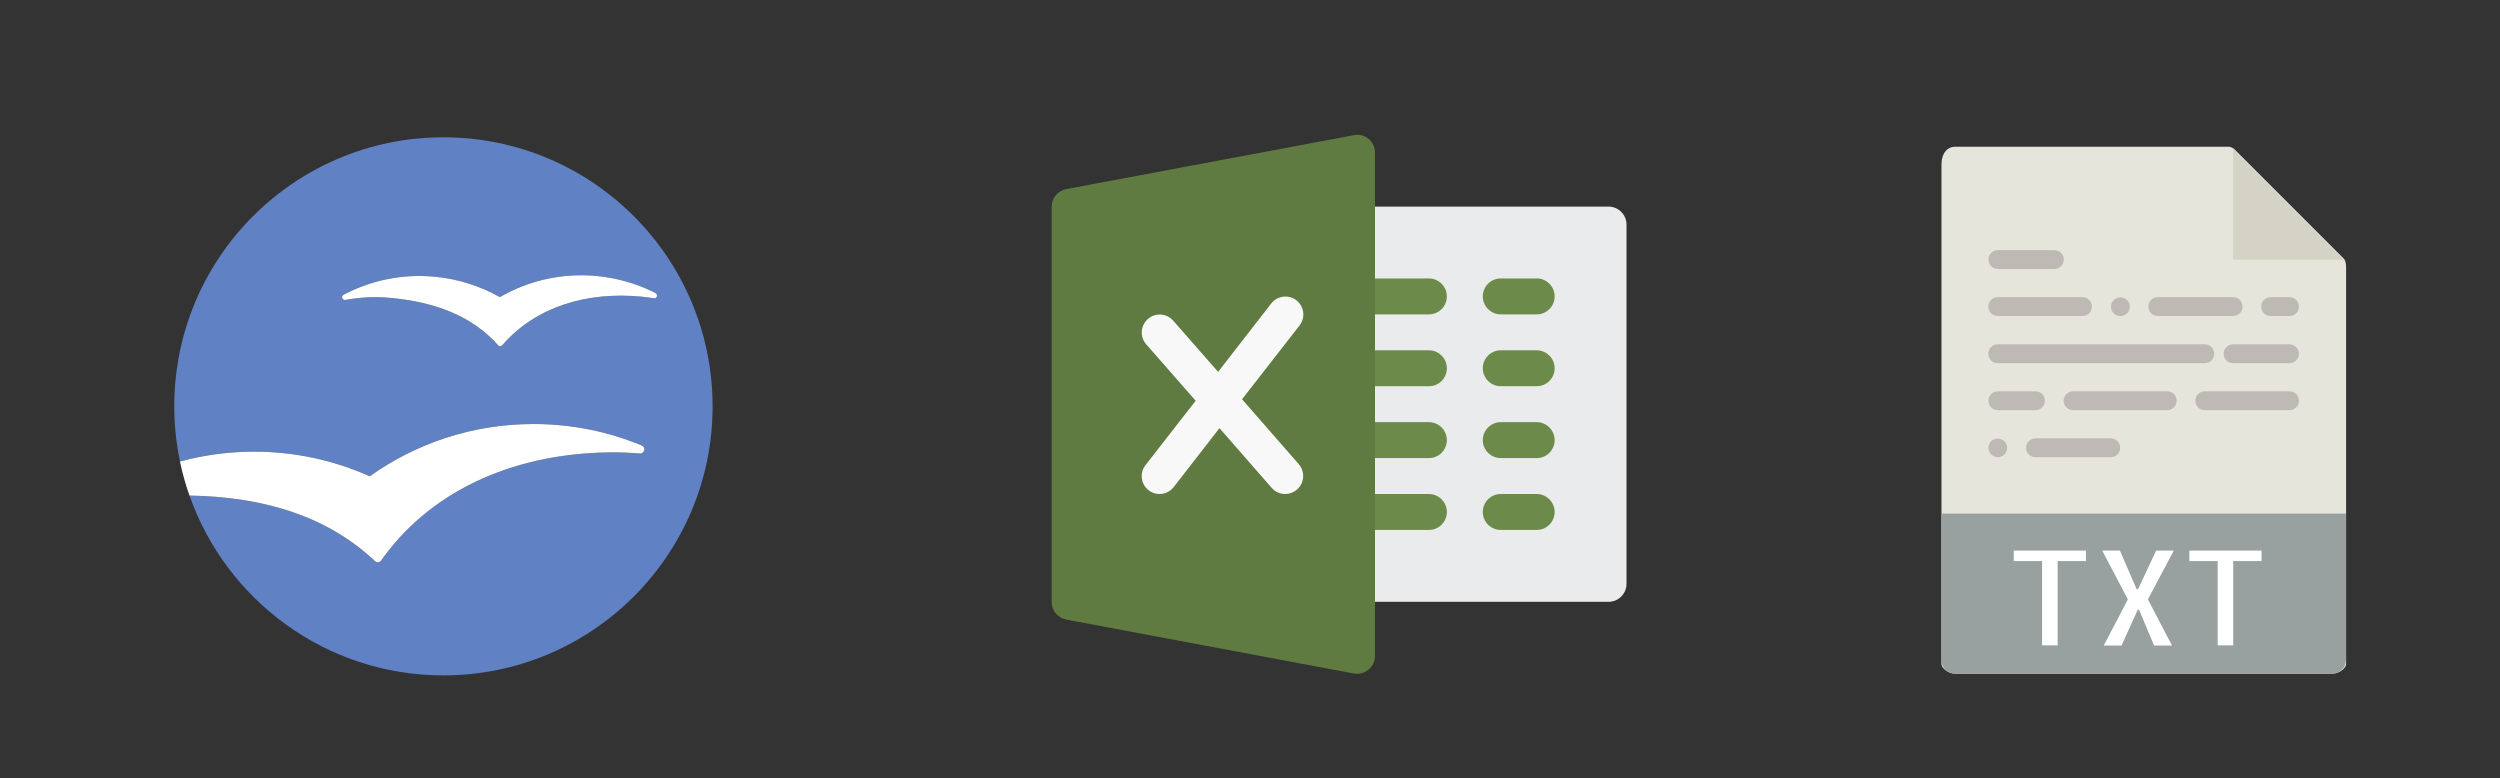 <?xml version="1.0" encoding="utf-8"?>
<!-- Generator: Adobe Illustrator 23.0.0, SVG Export Plug-In . SVG Version: 6.00 Build 0)  -->
<svg version="1.1" id="Capa_1" xmlns="http://www.w3.org/2000/svg" xmlns:xlink="http://www.w3.org/1999/xlink" x="0px" y="0px"
	 viewBox="0 0 167 52" style="enable-background:new 0 0 167 52;" xml:space="preserve">
<rect x="0" y="0" width="167" height="52" fill="#333333" stroke="none"/>
<style type="text/css">
	.st0{fill:#EAEBED;}
	.st1{fill:#6C8A4A;}
	.st2{fill:#5F7B41;}
	.st3{fill:#F8F8F8;}
	.st4{fill-rule:evenodd;clip-rule:evenodd;fill:#6081C3;}
	.st5{fill-rule:evenodd;clip-rule:evenodd;fill:#FFFFFF;}
	.st6{fill:#E5E5DC;}
	.st7{fill:#D4D3C6;}
	.st8{fill:#98A0A0;}
	.st9{fill:#FFFFFF;}
	.st10{fill:#BEB9B4;}
</style>
<g>
	<g>
		<g>
			<path class="st0" d="M107.45,40.2h-16.8c-0.66,0-1.2-0.54-1.2-1.2c0-0.66,0-23.34,0-24s0.54-1.2,1.2-1.2h16.8
				c0.66,0,1.2,0.54,1.2,1.2v24C108.65,39.66,108.12,40.2,107.45,40.2z"/>
			<g>
				<path class="st1" d="M95.45,21h-4.8c-0.66,0-1.2-0.54-1.2-1.2s0.54-1.2,1.2-1.2h4.8c0.66,0,1.2,0.54,1.2,1.2S96.12,21,95.45,21z
					"/>
				<path class="st1" d="M95.45,25.8h-4.8c-0.66,0-1.2-0.54-1.2-1.2c0-0.66,0.54-1.2,1.2-1.2h4.8c0.66,0,1.2,0.54,1.2,1.2
					C96.65,25.26,96.12,25.8,95.45,25.8z"/>
				<path class="st1" d="M95.45,30.6h-4.8c-0.66,0-1.2-0.54-1.2-1.2c0-0.66,0.54-1.2,1.2-1.2h4.8c0.66,0,1.2,0.54,1.2,1.2
					C96.65,30.06,96.12,30.6,95.45,30.6z"/>
				<path class="st1" d="M95.45,35.4h-4.8c-0.66,0-1.2-0.54-1.2-1.2c0-0.66,0.54-1.2,1.2-1.2h4.8c0.66,0,1.2,0.54,1.2,1.2
					C96.65,34.86,96.12,35.4,95.45,35.4z"/>
				<path class="st1" d="M102.65,21h-2.4c-0.66,0-1.2-0.54-1.2-1.2s0.54-1.2,1.2-1.2h2.4c0.66,0,1.2,0.54,1.2,1.2
					S103.32,21,102.65,21z"/>
				<path class="st1" d="M102.65,25.8h-2.4c-0.66,0-1.2-0.54-1.2-1.2c0-0.66,0.54-1.2,1.2-1.2h2.4c0.66,0,1.2,0.54,1.2,1.2
					C103.85,25.26,103.32,25.8,102.65,25.8z"/>
				<path class="st1" d="M102.65,30.6h-2.4c-0.66,0-1.2-0.54-1.2-1.2c0-0.66,0.54-1.2,1.2-1.2h2.4c0.66,0,1.2,0.54,1.2,1.2
					C103.85,30.06,103.32,30.6,102.65,30.6z"/>
				<path class="st1" d="M102.65,35.4h-2.4c-0.66,0-1.2-0.54-1.2-1.2c0-0.66,0.54-1.2,1.2-1.2h2.4c0.66,0,1.2,0.54,1.2,1.2
					C103.85,34.86,103.32,35.4,102.65,35.4z"/>
			</g>
			<path class="st2" d="M91.42,9.28c-0.27-0.23-0.64-0.33-0.99-0.25l-19.2,3.6c-0.57,0.11-0.98,0.6-0.98,1.18v26.4
				c0,0.58,0.41,1.07,0.98,1.18l19.2,3.6c0.07,0.01,0.15,0.02,0.22,0.02c0.28,0,0.55-0.1,0.77-0.28c0.28-0.23,0.43-0.57,0.43-0.92
				V10.2C91.85,9.84,91.7,9.51,91.42,9.28z"/>
			<path class="st3" d="M86.76,31.01l-3.79-4.34l3.84-4.93c0.41-0.52,0.31-1.28-0.21-1.68s-1.27-0.31-1.68,0.21l-3.55,4.57l-3-3.42
				c-0.44-0.5-1.2-0.55-1.69-0.11c-0.5,0.44-0.55,1.2-0.11,1.69l3.3,3.77l-3.35,4.3c-0.41,0.52-0.31,1.28,0.21,1.68
				C76.94,32.92,77.2,33,77.45,33c0.36,0,0.71-0.16,0.95-0.46l3.06-3.94l3.49,3.99c0.24,0.27,0.57,0.41,0.9,0.41
				c0.28,0,0.56-0.1,0.79-0.3C87.14,32.27,87.19,31.51,86.76,31.01z"/>
		</g>
		<g id="layer1" transform="translate(0,-992.362)">
			<g id="g3343" transform="matrix(0.968,0,0,0.968,4.216,39.615)">
				<g id="g3128" transform="matrix(0.152,0,0,0.152,-50.594,968.831)">
					<path id="path3130" class="st4" d="M505.52,163.73c-67.49,0-122.2,54.67-122.2,122.13c0,8.59,0.9,16.97,2.59,25.07
						c10.74-2.92,22.03-4.48,33.7-4.48c18.69,0,36.44,4,52.46,11.19c20.96-14.95,46.65-23.74,74.37-23.74c17.36,0,33.91,3.45,49,9.7
						c0.08,0.03,0.15,0.06,0.23,0.09c0.62,0.31,1.06,0.95,1.06,1.7c0,1.04-0.85,1.9-1.91,1.9c-0.04,0-1.86-0.14-2.73-0.2
						c-3-0.22-6.06-0.33-9.11-0.33c-42.85,0-81.35,15.73-104.69,47.65c-0.37,0.51-1.1,1.54-1.11,1.54
						c-0.34,0.43-0.87,0.71-1.46,0.71c-0.48,0-0.91-0.18-1.24-0.48c-0.06-0.04-0.11-0.09-0.16-0.14
						c-22.15-20.83-51.33-29.07-84.09-29.65c16.72,47.53,62.01,81.63,115.28,81.63c67.49,0,122.21-54.69,122.21-122.14
						C627.72,218.41,573,163.74,505.52,163.73L505.52,163.73z M601.19,236.83c-0.43-0.04-1.16-0.16-1.63-0.23
						c-1.36-0.21-2.74-0.39-4.12-0.52c-24.92-2.35-48.11,4.57-63.25,22.1c-0.63,0.65-1.19,0.68-1.81,0.03
						c-12.03-13.64-29.16-19.7-48.83-21.56c-7.01-0.67-13.89-0.32-20.48,0.91c-0.03,0-0.06,0-0.09,0.01c-0.06,0-0.13,0.02-0.21,0.02
						c-0.7,0-1.27-0.57-1.27-1.27c0-0.41,0.2-0.77,0.49-0.99c0.12-0.07,0.24-0.14,0.36-0.2c12.27-6.42,26.45-9.49,41.25-8.09
						c10.73,1.02,20.72,4.27,29.52,9.27c12.86-7.45,28.09-11.1,44.01-9.6c9.01,0.85,17.5,3.3,25.2,7.01
						c0.47,0.24,0.96,0.47,1.43,0.73c0.47,0.23,0.68,0.64,0.68,1.13C602.47,236.27,602.01,236.93,601.19,236.83z"/>
					<path id="path3132" class="st5" d="M601.77,234.44c-0.47-0.26-0.96-0.49-1.43-0.73c-7.71-3.71-16.19-6.15-25.2-7.01
						c-15.92-1.5-31.15,2.15-44.01,9.6c-8.8-5-18.79-8.25-29.52-9.27c-14.8-1.4-28.98,1.67-41.25,8.09
						c-0.12,0.06-0.24,0.13-0.36,0.2c-0.29,0.23-0.49,0.59-0.49,0.99c0,0.7,0.56,1.27,1.27,1.27c0.07,0,0.14-0.02,0.21-0.02
						c0.03-0.01,0.06-0.01,0.09-0.01c6.59-1.22,13.47-1.57,20.48-0.91c19.67,1.86,36.8,7.92,48.83,21.56
						c0.62,0.65,1.18,0.61,1.81-0.03c15.13-17.53,38.32-24.45,63.25-22.1c1.38,0.13,2.76,0.31,4.12,0.52
						c0.47,0.06,1.21,0.18,1.63,0.23c0.83,0.1,1.28-0.56,1.28-1.26C602.45,235.08,602.24,234.67,601.77,234.44z"/>
					<path id="path3134" class="st5" d="M474.48,356.18c0.33,0.3,0.76,0.48,1.24,0.48c0.59,0,1.12-0.28,1.46-0.71
						c0.01,0,0.74-1.03,1.11-1.54c23.35-31.92,61.85-47.65,104.69-47.65c3.05,0,6.11,0.11,9.11,0.33c0.87,0.06,2.69,0.2,2.73,0.2
						c1.05,0,1.91-0.85,1.91-1.9c0-0.76-0.44-1.4-1.06-1.7c-0.08-0.03-0.15-0.06-0.23-0.09c-15.09-6.25-31.64-9.7-49-9.7
						c-27.72,0-53.4,8.79-74.38,23.74c-16.02-7.19-33.77-11.19-52.46-11.19c-11.66,0-22.96,1.56-33.7,4.48
						c1.1,5.29,2.57,10.44,4.33,15.45c32.76,0.57,61.93,8.82,84.09,29.65C474.36,356.09,474.42,356.14,474.48,356.18z"/>
				</g>
			</g>
		</g>
	</g>
	<g>
		<path class="st6" d="M148.85,9.8h-18.24c-0.51,0-0.92,0.41-0.92,1.21v33.36c0,0.22,0.41,0.63,0.92,0.63h25.19
			c0.51,0,0.92-0.41,0.92-0.63V17.96c0-0.44-0.06-0.58-0.16-0.68l-7.31-7.31C149.13,9.86,148.99,9.8,148.85,9.8L148.85,9.8z
			 M148.85,9.8"/>
		<path class="st7" d="M149.17,9.9v7.45h7.45L149.17,9.9z M149.17,9.9"/>
		<path class="st8" d="M155.79,45h-25.19c-0.51,0-0.92-0.41-0.92-0.92v-9.77h27.03v9.77C156.71,44.59,156.3,45,155.79,45L155.79,45z
			 M155.79,45"/>
		<path class="st9" d="M139.34,36.78v0.7h-1.89v5.63h-1.04v-5.63h-1.89v-0.7H139.34z M139.34,36.78"/>
		<path class="st9" d="M143.48,40.04l1.61,3.08h-1.2l-1-2.39h-0.09l-1.08,2.39h-1.19l1.61-3.08l-1.71-3.26h1.18l1.12,2.58h0.09
			l1.21-2.58h1.18L143.48,40.04z M143.48,40.04"/>
		<path class="st9" d="M151.07,36.78v0.7h-1.89v5.63h-1.04v-5.63h-1.89v-0.7H151.07z M151.07,36.78"/>
		<path class="st10" d="M137.23,17.97h-3.77c-0.35,0-0.63-0.28-0.63-0.63c0-0.35,0.28-0.63,0.63-0.63h3.77
			c0.35,0,0.63,0.28,0.63,0.63C137.86,17.69,137.58,17.97,137.23,17.97L137.23,17.97z M137.23,17.97"/>
		<path class="st10" d="M139.11,21.11h-5.66c-0.35,0-0.63-0.28-0.63-0.63c0-0.35,0.28-0.63,0.63-0.63h5.66
			c0.35,0,0.63,0.28,0.63,0.63C139.74,20.83,139.46,21.11,139.11,21.11L139.11,21.11z M139.11,21.11"/>
		<path class="st10" d="M141.63,21.11c-0.16,0-0.33-0.07-0.44-0.18c-0.11-0.12-0.18-0.28-0.18-0.44c0-0.17,0.07-0.33,0.19-0.45
			c0.23-0.23,0.65-0.23,0.89,0c0.11,0.12,0.18,0.28,0.18,0.45c0,0.16-0.07,0.33-0.18,0.44C141.96,21.05,141.79,21.11,141.63,21.11
			L141.63,21.11z M141.63,21.11"/>
		<path class="st10" d="M149.17,21.11h-5.03c-0.35,0-0.63-0.28-0.63-0.63c0-0.35,0.28-0.63,0.63-0.63h5.03
			c0.35,0,0.63,0.28,0.63,0.63C149.8,20.83,149.52,21.11,149.17,21.11L149.17,21.11z M149.17,21.11"/>
		<path class="st10" d="M133.46,30.54c-0.16,0-0.33-0.07-0.45-0.18c-0.11-0.12-0.18-0.28-0.18-0.44c0-0.17,0.07-0.33,0.18-0.45
			c0.23-0.23,0.66-0.23,0.89,0.01c0.11,0.11,0.18,0.28,0.18,0.44c0,0.16-0.07,0.33-0.18,0.44
			C133.78,30.47,133.62,30.54,133.46,30.54L133.46,30.54z M133.46,30.54"/>
		<path class="st10" d="M141,30.54h-5.03c-0.35,0-0.63-0.28-0.63-0.63c0-0.35,0.28-0.63,0.63-0.63H141c0.35,0,0.63,0.28,0.63,0.63
			C141.63,30.26,141.35,30.54,141,30.54L141,30.54z M141,30.54"/>
		<path class="st10" d="M152.94,21.11h-1.26c-0.35,0-0.63-0.28-0.63-0.63c0-0.35,0.28-0.63,0.63-0.63h1.26
			c0.35,0,0.63,0.28,0.63,0.63C153.57,20.83,153.29,21.11,152.94,21.11L152.94,21.11z M152.94,21.11"/>
		<path class="st10" d="M147.28,24.26h-13.83c-0.35,0-0.63-0.28-0.63-0.63c0-0.35,0.28-0.63,0.63-0.63h13.83
			c0.35,0,0.63,0.28,0.63,0.63C147.91,23.98,147.63,24.26,147.28,24.26L147.28,24.26z M147.28,24.26"/>
		<path class="st10" d="M152.94,24.26h-3.77c-0.35,0-0.63-0.28-0.63-0.63c0-0.35,0.28-0.63,0.63-0.63h3.77
			c0.35,0,0.63,0.28,0.63,0.63C153.57,23.98,153.29,24.26,152.94,24.26L152.94,24.26z M152.94,24.26"/>
		<path class="st10" d="M135.97,27.4h-2.51c-0.35,0-0.63-0.28-0.63-0.63c0-0.35,0.28-0.63,0.63-0.63h2.51
			c0.35,0,0.63,0.28,0.63,0.63C136.6,27.12,136.32,27.4,135.97,27.4L135.97,27.4z M135.97,27.4"/>
		<path class="st10" d="M144.77,27.4h-6.29c-0.35,0-0.63-0.28-0.63-0.63c0-0.35,0.28-0.63,0.63-0.63h6.29
			c0.35,0,0.63,0.28,0.63,0.63C145.4,27.12,145.12,27.4,144.77,27.4L144.77,27.4z M144.77,27.4"/>
		<path class="st10" d="M152.94,27.4h-5.66c-0.35,0-0.63-0.28-0.63-0.63c0-0.35,0.28-0.63,0.63-0.63h5.66
			c0.35,0,0.63,0.28,0.63,0.63C153.57,27.12,153.29,27.4,152.94,27.4L152.94,27.4z M152.94,27.4"/>
	</g>
</g>
</svg>
